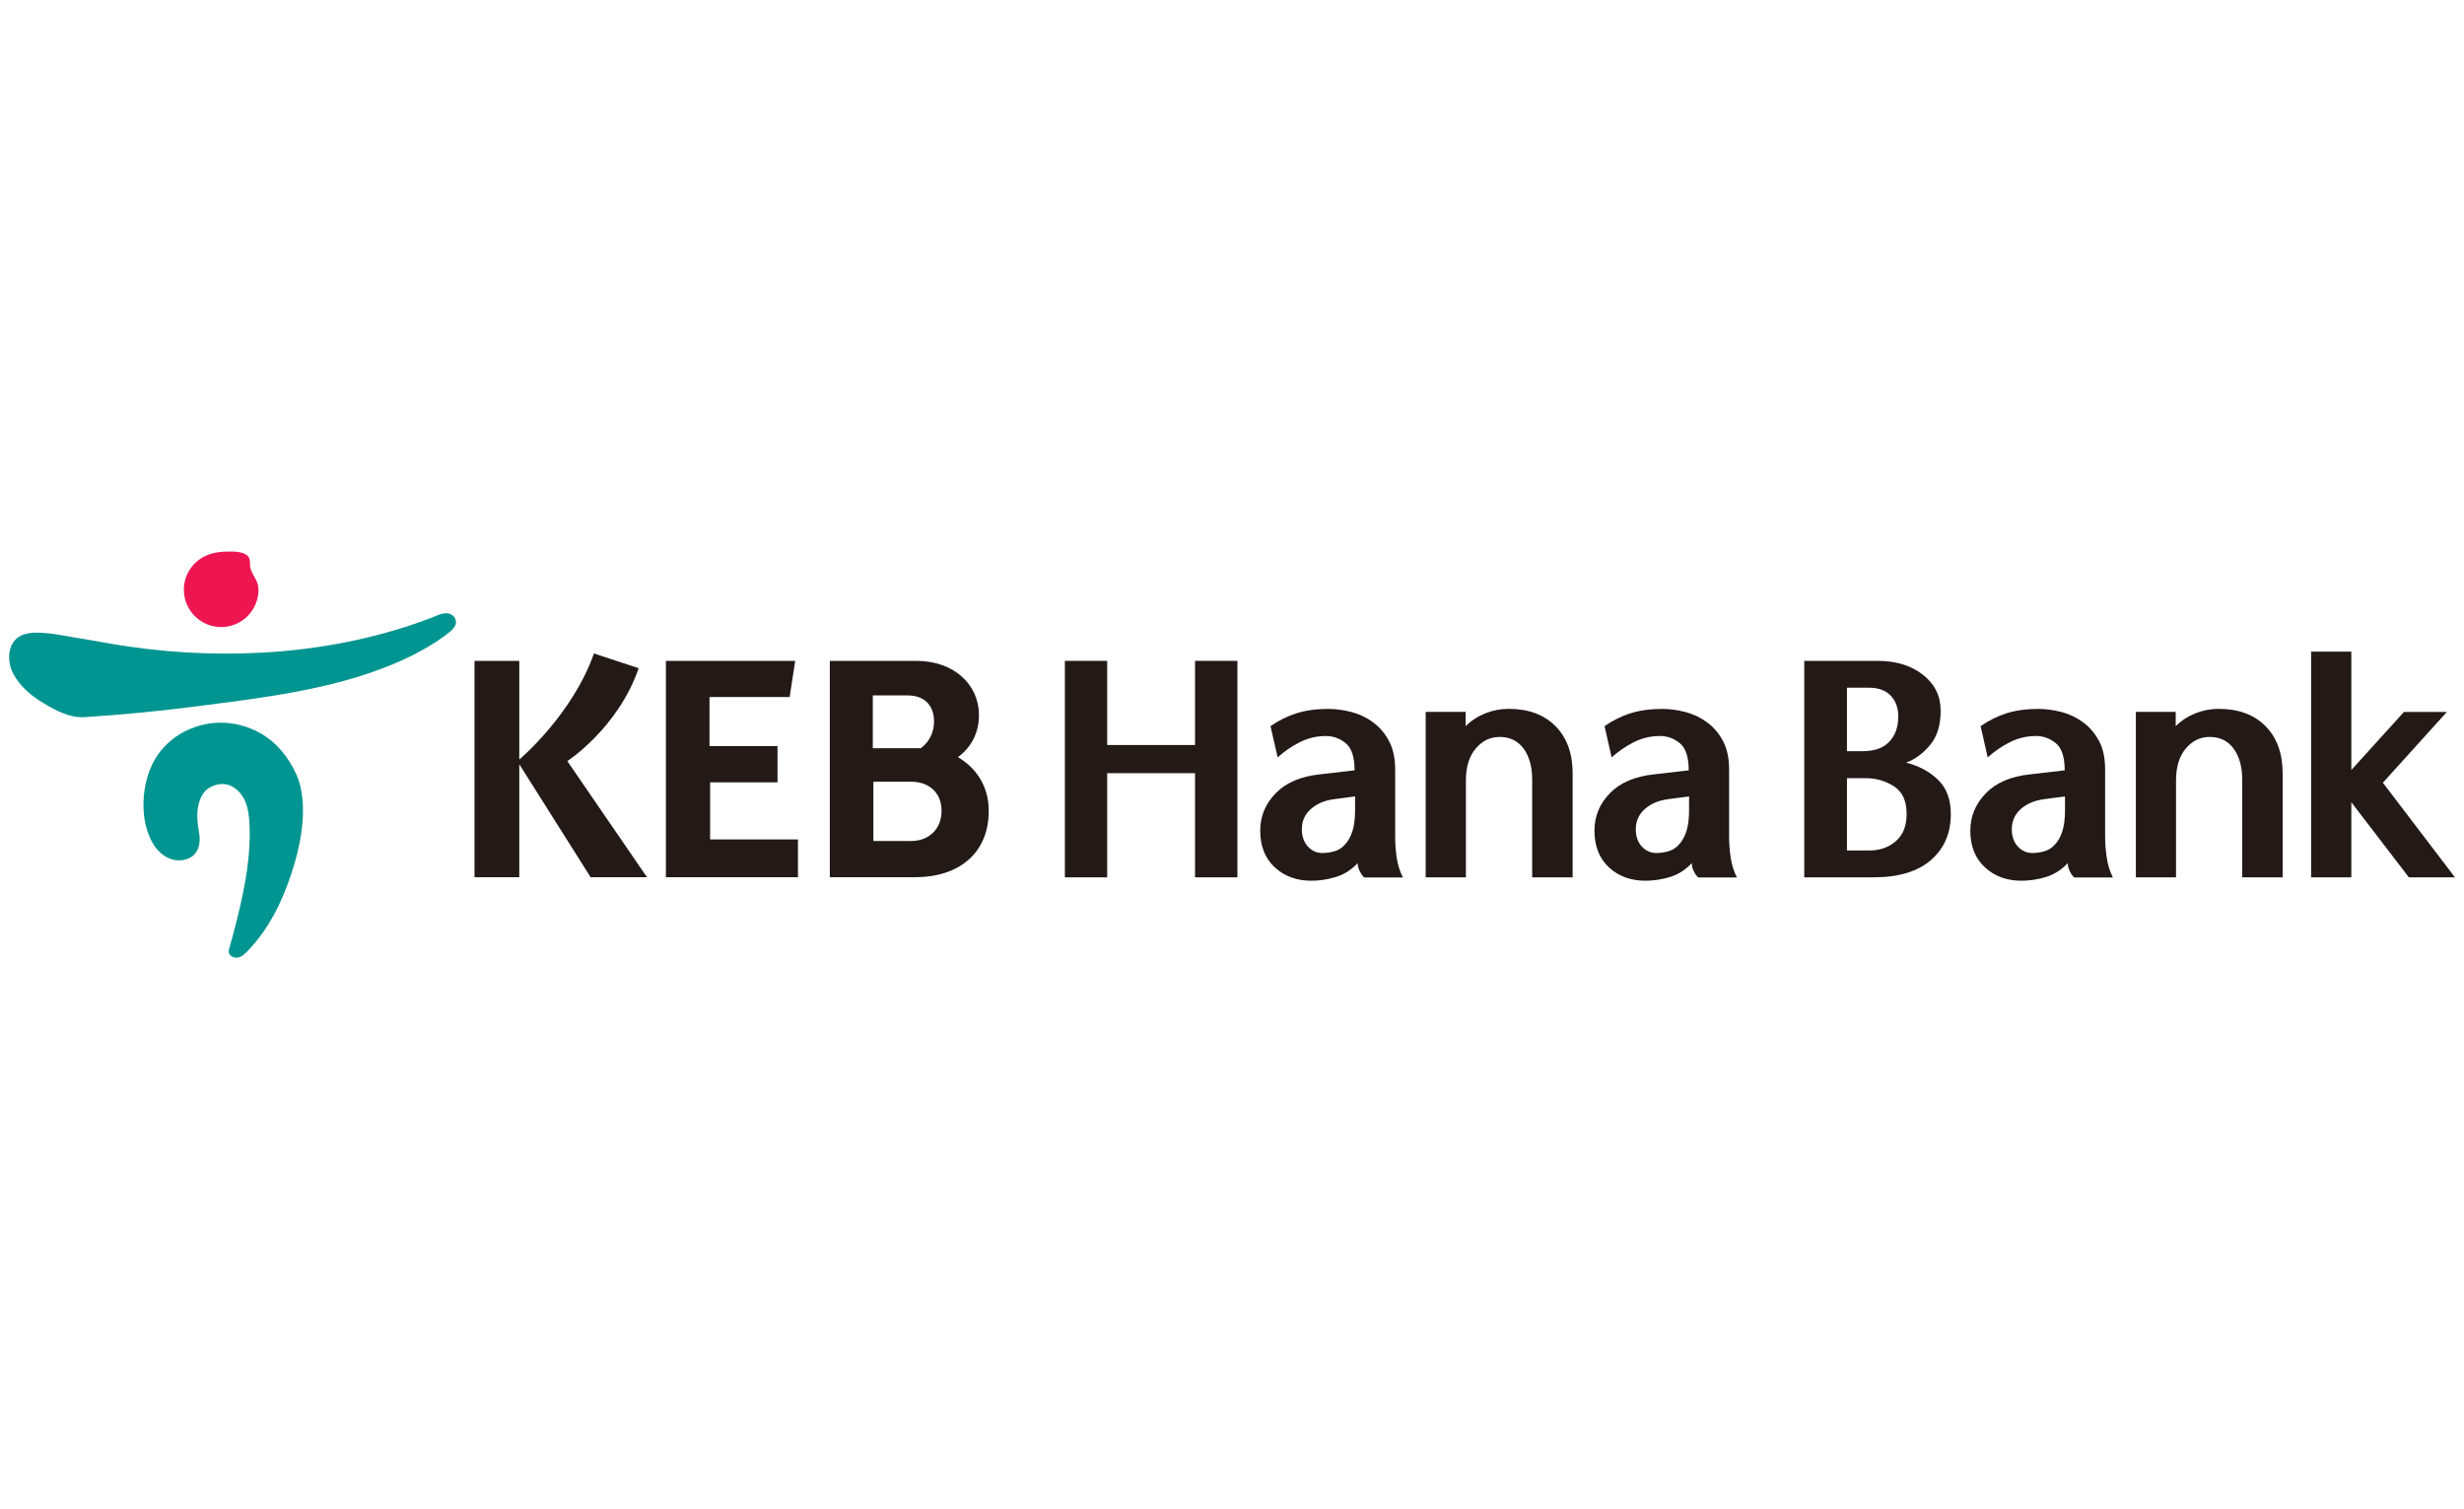 <?xml version="1.0" encoding="utf-8"?>
<!-- Generator: Adobe Illustrator 23.0.3, SVG Export Plug-In . SVG Version: 6.00 Build 0)  -->
<svg version="1.1" id="Layer_1" xmlns="http://www.w3.org/2000/svg" xmlns:xlink="http://www.w3.org/1999/xlink" x="0px" y="0px"
	 viewBox="0 0 400 245" style="enable-background:new 0 0 400 245;" xml:space="preserve">
<style type="text/css">
	.st0{fill:#E01B22;}
	.st1{fill:#4064AD;}
	.st2{fill:#E98300;}
	.st3{fill:#00549F;}
	.st4{fill-rule:evenodd;clip-rule:evenodd;}
	.st5{fill-rule:evenodd;clip-rule:evenodd;fill:#C9243A;}
	.st6{fill-rule:evenodd;clip-rule:evenodd;fill:#231F20;}
	.st7{fill-rule:evenodd;clip-rule:evenodd;fill:#7C848A;}
	.st8{fill:#EE3B29;}
	.st9{fill:#7C848A;}
	.st10{fill:#0F0F59;}
	.st11{fill:#F42A4D;}
	.st12{fill:#DA2128;}
	.st13{fill-rule:evenodd;clip-rule:evenodd;fill:#12ABDB;}
	.st14{fill-rule:evenodd;clip-rule:evenodd;fill:#0070AD;}
	.st15{fill:#929497;}
	.st16{fill:#231F20;}
	.st17{fill:#00ADEE;}
	.st18{fill:#2E3191;}
	.st19{fill:#EC1C24;}
	.st20{fill:#0082C9;}
	.st21{fill:#6D67AE;}
	.st22{fill:#2B62AD;}
	.st23{fill:#404041;}
	.st24{fill:#273B5B;}
	.st25{fill:#39B54A;}
	.st26{fill:#474749;}
	.st27{fill:#009245;}
	.st28{fill:#DDDDDD;}
	.st29{fill:#FFFFFF;}
	.st30{fill:url(#SVGID_1_);}
	.st31{fill:url(#SVGID_2_);}
	.st32{fill:url(#SVGID_3_);}
	.st33{fill:url(#SVGID_4_);}
	.st34{fill:url(#SVGID_5_);}
	.st35{fill:url(#SVGID_6_);}
	.st36{fill:url(#SVGID_7_);}
	.st37{fill:url(#SVGID_8_);}
	.st38{fill:url(#SVGID_9_);}
	.st39{fill:url(#SVGID_10_);}
	.st40{fill:url(#SVGID_11_);}
	.st41{fill:url(#SVGID_12_);}
	.st42{fill:url(#SVGID_13_);}
	.st43{fill:url(#SVGID_14_);}
	.st44{fill:url(#SVGID_15_);}
	.st45{fill:url(#SVGID_16_);}
	.st46{fill:url(#SVGID_17_);}
	.st47{fill:#59595C;}
	.st48{fill:#1D7DB9;}
	.st49{fill:#121110;}
	.st50{fill:#010101;}
	.st51{fill:#663795;}
	.st52{fill:#09324A;stroke:#1B75BB;stroke-width:0.698;stroke-miterlimit:10;}
	.st53{fill:#002432;stroke:#1B75BB;stroke-width:1.046;stroke-miterlimit:10;}
	.st54{fill-rule:evenodd;clip-rule:evenodd;fill:#E73836;}
	.st55{fill:#231916;}
	.st56{fill:#E73836;}
	.st57{fill:#8C9091;}
	.st58{fill-rule:evenodd;clip-rule:evenodd;fill:#365072;}
	.st59{fill:#365072;}
	.st60{fill:#0093D7;}
	.st61{clip-path:url(#SVGID_19_);fill:url(#SVGID_20_);}
	.st62{clip-path:url(#SVGID_22_);fill:url(#SVGID_23_);}
	.st63{clip-path:url(#SVGID_25_);fill:url(#SVGID_26_);}
	.st64{clip-path:url(#SVGID_28_);fill:url(#SVGID_29_);}
	.st65{clip-path:url(#SVGID_31_);fill:url(#SVGID_32_);}
	.st66{clip-path:url(#SVGID_34_);fill:url(#SVGID_35_);}
	.st67{clip-path:url(#SVGID_37_);fill:url(#SVGID_38_);}
	.st68{clip-path:url(#SVGID_40_);fill:url(#SVGID_41_);}
	.st69{clip-path:url(#SVGID_43_);fill:url(#SVGID_44_);}
	.st70{clip-path:url(#SVGID_68_);}
	.st71{clip-path:url(#SVGID_79_);}
	.st72{fill:#00A9E6;}
	.st73{fill:#4D4D4F;}
	.st74{fill:#898B8D;}
	.st75{fill:#04B3AC;}
	.st76{fill:#A4A2A0;}
	.st77{fill:#D0CFCE;}
	.st78{fill:#74777C;}
	.st79{fill:none;stroke:#ED3024;stroke-width:0.427;}
	.st80{fill:#A2A4A8;}
	.st81{fill:#3F7BA3;}
	.st82{enable-background:new    ;}
	.st83{fill:#E8B520;}
	.st84{fill:#D27D41;}
	.st85{fill:#0B74BB;}
	.st86{fill:#702784;}
	.st87{fill:#AD2E91;}
	.st88{fill:#ED3694;}
	.st89{fill:#004E9A;}
	.st90{clip-path:url(#SVGID_82_);fill:url(#SVGID_83_);}
	.st91{clip-path:url(#SVGID_85_);fill:url(#SVGID_86_);}
	.st92{clip-path:url(#SVGID_88_);fill:url(#SVGID_89_);}
	.st93{fill:#0898CC;}
	.st94{fill:#12284C;}
	.st95{fill-rule:evenodd;clip-rule:evenodd;fill:#84BE42;}
	.st96{fill-rule:evenodd;clip-rule:evenodd;fill:#C1C0C0;}
	.st97{clip-path:url(#SVGID_91_);fill:#84BE42;}
	.st98{fill:#0066A5;}
	.st99{fill:#F05A22;}
	.st100{clip-path:url(#SVGID_93_);}
	.st101{clip-path:url(#SVGID_95_);fill:#1D1D1B;}
	.st102{clip-path:url(#SVGID_97_);}
	.st103{clip-path:url(#SVGID_99_);fill:#1D1D1B;}
	.st104{clip-path:url(#SVGID_101_);}
	.st105{clip-path:url(#SVGID_103_);fill:#1D1D1B;}
	.st106{clip-path:url(#SVGID_105_);}
	.st107{clip-path:url(#SVGID_107_);fill:#1D1D1B;}
	.st108{clip-path:url(#SVGID_109_);}
	.st109{clip-path:url(#SVGID_111_);fill:#1D1D1B;}
	.st110{clip-path:url(#SVGID_113_);}
	.st111{clip-path:url(#SVGID_115_);fill:#1D1D1B;}
	.st112{clip-path:url(#SVGID_117_);}
	.st113{clip-path:url(#SVGID_119_);fill:#1D9DD9;}
	.st114{clip-path:url(#SVGID_121_);}
	.st115{clip-path:url(#SVGID_123_);fill:#1D1D1B;}
	.st116{clip-path:url(#SVGID_125_);}
	.st117{clip-path:url(#SVGID_127_);fill:#1D9DD9;}
	.st118{clip-path:url(#SVGID_129_);}
	.st119{clip-path:url(#SVGID_131_);fill:#1D1D1B;}
	.st120{clip-path:url(#SVGID_133_);}
	.st121{clip-path:url(#SVGID_135_);fill:#1D9DD9;}
	.st122{clip-path:url(#SVGID_137_);}
	.st123{clip-path:url(#SVGID_139_);fill:#1D1D1B;}
	.st124{clip-path:url(#SVGID_141_);}
	.st125{clip-path:url(#SVGID_143_);fill:#1D9DD9;}
	.st126{clip-path:url(#SVGID_145_);}
	.st127{clip-path:url(#SVGID_147_);fill:#1D1D1B;}
	.st128{fill:#D44432;}
	.st129{fill:#272525;}
	.st130{fill:url(#SVGID_148_);}
	.st131{fill:url(#SVGID_149_);}
	.st132{fill:url(#SVGID_150_);}
	.st133{fill:#002B54;}
	.st134{fill:#B2B1B1;}
	.st135{fill:#E1134F;}
	.st136{fill:#454547;}
	.st137{fill:#00B4D0;}
	.st138{fill:#4564A7;}
	.st139{fill:#0088EE;}
	.st140{fill:#026FC2;}
	.st141{fill:#009FEE;}
	.st142{fill:#00BEEE;}
	.st143{fill:#00AFEE;}
	.st144{fill-rule:evenodd;clip-rule:evenodd;fill:#224099;}
	.st145{clip-path:url(#SVGID_152_);}
	.st146{clip-path:url(#SVGID_156_);}
	.st147{fill:#203260;}
	.st148{fill-rule:evenodd;clip-rule:evenodd;fill:#989A9D;}
	.st149{fill-rule:evenodd;clip-rule:evenodd;fill:#DF068C;}
	.st150{fill:#2E3437;}
	.st151{fill:#989FA4;}
	.st152{fill:#E1DE22;}
	.st153{fill-rule:evenodd;clip-rule:evenodd;fill:#86171D;}
	.st154{fill-rule:evenodd;clip-rule:evenodd;fill:#FFFFFF;}
	.st155{fill:none;stroke:#86171D;stroke-width:6.135;stroke-miterlimit:10;}
	.st156{fill:#1F1F1F;}
	.st157{fill:#009590;}
	.st158{fill:#ED1651;}
</style>
<g>
	<polygon class="st55" points="200.88,107.28 200.88,142.42 194,142.42 194,125.51 179.74,125.51 179.74,142.42 172.87,142.42 
		172.87,107.28 179.74,107.28 179.74,120.94 194,120.94 194,107.28 	"/>
	<g>
		<path class="st55" d="M219.97,129.28l-3.37,0.45c-1.57,0.2-2.84,0.74-3.81,1.61c-0.98,0.87-1.45,1.96-1.45,3.27
			c0,1.16,0.33,2.11,0.98,2.81c0.65,0.7,1.42,1.05,2.33,1.05c0.7,0,1.38-0.1,2.04-0.3c0.65-0.2,1.21-0.56,1.67-1.1
			c0.51-0.54,0.9-1.25,1.19-2.14c0.28-0.88,0.43-2.04,0.43-3.44V129.28z M221.47,142.42c-0.21-0.13-0.43-0.43-0.68-0.9
			c-0.26-0.48-0.39-0.93-0.39-1.41c-1.03,1.11-2.22,1.86-3.57,2.26c-1.34,0.41-2.66,0.6-3.96,0.6c-2.38,0-4.36-0.72-5.93-2.18
			c-1.57-1.45-2.36-3.44-2.36-5.95c0-2.31,0.83-4.33,2.49-6.05c1.66-1.72,4.05-2.76,7.21-3.09l5.62-0.65c0-2.14-0.48-3.61-1.43-4.39
			c-0.95-0.79-2.04-1.18-3.23-1.18c-1.47,0-2.87,0.32-4.19,0.98c-1.32,0.66-2.54,1.49-3.64,2.49l-1.16-5.07
			c1.34-0.93,2.76-1.64,4.25-2.1c1.49-0.47,3.2-0.7,5.14-0.7c1.2,0,2.45,0.17,3.75,0.5c1.28,0.34,2.45,0.89,3.48,1.66
			c1.07,0.77,1.94,1.78,2.61,3.04c0.67,1.25,1.01,2.8,1.01,4.65v10.94c0,1.04,0.07,2.15,0.24,3.31c0.17,1.18,0.51,2.26,1.01,3.26
			H221.47z"/>
		<path class="st55" d="M237.93,115.57v2.31c0.9-0.9,1.96-1.59,3.18-2.08c1.23-0.49,2.49-0.73,3.8-0.73c3.21,0,5.74,0.93,7.61,2.81
			c1.86,1.88,2.78,4.44,2.78,7.68v16.86h-6.57v-15.91c0-2.04-0.47-3.7-1.38-4.97c-0.93-1.27-2.22-1.91-3.9-1.91
			c-1.54,0-2.84,0.63-3.89,1.89c-1.06,1.25-1.59,2.99-1.59,5.19v15.71h-6.53v-26.86H237.93z"/>
		<path class="st55" d="M274.18,129.28l-3.36,0.45c-1.57,0.2-2.84,0.74-3.81,1.61c-0.97,0.87-1.46,1.96-1.46,3.27
			c0,1.16,0.33,2.11,0.98,2.81c0.65,0.7,1.44,1.05,2.34,1.05c0.7,0,1.38-0.1,2.04-0.3c0.65-0.2,1.21-0.56,1.68-1.1
			c0.5-0.54,0.89-1.25,1.18-2.14c0.29-0.88,0.43-2.04,0.43-3.44V129.28z M275.69,142.42c-0.2-0.13-0.43-0.43-0.68-0.9
			c-0.25-0.48-0.37-0.93-0.37-1.41c-1.04,1.11-2.22,1.86-3.56,2.26c-1.34,0.41-2.67,0.6-3.97,0.6c-2.38,0-4.35-0.72-5.93-2.18
			c-1.56-1.45-2.34-3.44-2.34-5.95c0-2.31,0.82-4.33,2.48-6.05c1.65-1.72,4.06-2.76,7.21-3.09l5.61-0.65c0-2.14-0.47-3.61-1.43-4.39
			c-0.95-0.79-2.03-1.18-3.24-1.18c-1.48,0-2.87,0.32-4.2,0.98c-1.32,0.66-2.53,1.49-3.64,2.49l-1.15-5.07
			c1.34-0.93,2.75-1.64,4.24-2.1c1.5-0.47,3.2-0.7,5.15-0.7c1.2,0,2.45,0.17,3.73,0.5c1.3,0.34,2.45,0.89,3.49,1.66
			c1.07,0.77,1.94,1.78,2.61,3.04c0.67,1.25,1,2.8,1,4.65v10.94c0,1.04,0.09,2.15,0.25,3.31c0.17,1.18,0.51,2.26,1.01,3.26H275.69z"
			/>
		<path class="st55" d="M299.83,126.31v11.75h3.62c1.74,0,3.18-0.51,4.34-1.53c1.15-1.02,1.73-2.48,1.73-4.39
			c0-2.11-0.68-3.61-2.05-4.49c-1.38-0.89-2.92-1.33-4.62-1.33H299.83z M299.83,111.65v10.29h2.56c1.9,0,3.35-0.51,4.31-1.54
			c0.97-1.02,1.46-2.38,1.46-4.09c0-1.4-0.41-2.53-1.23-3.39c-0.82-0.85-1.99-1.28-3.49-1.28H299.83z M304.1,142.42h-11.2v-35.14
			h11.95c2.94,0,5.38,0.75,7.31,2.25c1.92,1.51,2.88,3.45,2.88,5.83c0,2.38-0.57,4.25-1.76,5.63c-1.16,1.37-2.46,2.31-3.86,2.81
			c2.04,0.5,3.77,1.42,5.17,2.76c1.4,1.34,2.1,3.2,2.1,5.58c0,3.11-1.07,5.6-3.23,7.48C311.3,141.49,308.19,142.42,304.1,142.42"/>
		<path class="st55" d="M335.22,129.28l-3.36,0.45c-1.57,0.2-2.84,0.74-3.82,1.61c-0.97,0.87-1.45,1.96-1.45,3.27
			c0,1.16,0.33,2.11,0.98,2.81c0.65,0.7,1.44,1.05,2.33,1.05c0.7,0,1.39-0.1,2.04-0.3c0.65-0.2,1.21-0.56,1.68-1.1
			c0.5-0.54,0.89-1.25,1.18-2.14c0.29-0.88,0.43-2.04,0.43-3.44V129.28z M336.73,142.42c-0.2-0.13-0.43-0.43-0.68-0.9
			c-0.25-0.48-0.37-0.93-0.37-1.41c-1.04,1.11-2.23,1.86-3.56,2.26c-1.34,0.41-2.67,0.6-3.97,0.6c-2.38,0-4.35-0.72-5.93-2.18
			c-1.57-1.45-2.36-3.44-2.36-5.95c0-2.31,0.84-4.33,2.5-6.05c1.65-1.72,4.05-2.76,7.2-3.09l5.62-0.65c0-2.14-0.48-3.61-1.43-4.39
			c-0.95-0.79-2.03-1.18-3.23-1.18c-1.48,0-2.87,0.32-4.2,0.98c-1.32,0.66-2.53,1.49-3.64,2.49l-1.15-5.07
			c1.34-0.93,2.75-1.64,4.23-2.1c1.5-0.47,3.21-0.7,5.16-0.7c1.2,0,2.45,0.17,3.73,0.5c1.29,0.34,2.45,0.89,3.49,1.66
			c1.07,0.77,1.93,1.78,2.61,3.04c0.67,1.25,0.99,2.8,0.99,4.65v10.94c0,1.04,0.09,2.15,0.26,3.31c0.16,1.18,0.5,2.26,1,3.26H336.73
			z"/>
		<path class="st55" d="M353.2,115.57v2.31c0.9-0.9,1.96-1.59,3.18-2.08c1.22-0.49,2.49-0.73,3.8-0.73c3.2,0,5.74,0.93,7.6,2.81
			c1.86,1.88,2.78,4.44,2.78,7.68v16.86h-6.57v-15.91c0-2.04-0.46-3.7-1.38-4.97c-0.92-1.27-2.21-1.91-3.9-1.91
			c-1.54,0-2.83,0.63-3.88,1.89c-1.06,1.25-1.58,2.99-1.58,5.19v15.71h-6.52v-26.86H353.2z"/>
	</g>
	<polygon class="st55" points="375.18,142.42 375.18,105.78 381.71,105.78 381.71,125 390.25,115.57 397.22,115.57 386.83,127.06 
		398.53,142.42 391.05,142.42 381.71,130.23 381.71,142.42 	"/>
	<g>
		<path class="st55" d="M103.68,108.47l-7.26-2.39C92.89,116.09,84.3,123.3,84.3,123.3v-16.02h-7.27v35.12h7.27v-18.34l11.58,18.34
			h9.15l-12.93-18.85C92.11,123.55,100.33,118.21,103.68,108.47 M152.85,131.62c0-3.1-2.22-4.72-4.9-4.72h-6.17v9.62h6.17
			C150.66,136.52,152.85,134.71,152.85,131.62 M141.69,121.46h7.81c1.36-1.03,2.13-2.57,2.13-4.36c0-2.32-1.3-4.21-4.29-4.21h-5.65
			V121.46z M160.51,131.62c0,6.82-4.75,10.78-11.98,10.78h-13.82v-35.12h14.05c6.08,0,10.16,3.82,10.16,8.8
			c0,2.85-1.21,5.21-3.41,6.83C158.22,124.5,160.51,127.38,160.51,131.62 M115.27,136.27h14.27v6.13H108.1v-35.12h20.99l-0.9,5.87
			h-13.01v7.96h11.04V127h-10.94V136.27z"/>
	</g>
	<path class="st157" d="M48.95,128.6c-0.16-1-0.43-1.98-0.84-2.88c-1.27-2.75-3.04-5.06-5.7-6.61c-4.14-2.42-9.14-2.4-13.23,0.08
		c-1.85,1.12-3.38,2.73-4.36,4.67c-0.33,0.66-0.6,1.34-0.82,2.04c-1.08,3.42-1.04,8.04,0.91,11.16c0.63,1.03,1.55,1.89,2.67,2.33
		c1.12,0.43,2.45,0.38,3.46-0.27c1.3-0.84,1.53-2.44,1.29-3.87c-0.31-1.82-0.54-3.61,0.13-5.4c0.21-0.57,0.52-1.11,0.95-1.54
		c0.27-0.26,0.58-0.46,0.92-0.62c0.7-0.35,1.51-0.5,2.29-0.38c1.35,0.22,2.46,1.27,3.06,2.5c0.6,1.23,0.76,2.63,0.82,4
		c0.29,5.97-1.14,12.15-2.66,17.89c-0.16,0.59-0.32,1.18-0.49,1.77c-0.13,0.45-0.36,1.04-0.07,1.47c0.13,0.19,0.32,0.32,0.54,0.41
		c0.88,0.36,1.61-0.18,2.2-0.79c3.5-3.52,5.74-8.06,7.28-12.74c0.57-1.75,1.06-3.52,1.4-5.33C49.14,134.04,49.4,131.21,48.95,128.6"
		/>
	<path class="st157" d="M74.02,101.01c0-0.9-0.79-1.49-1.64-1.46c-0.87,0.03-1.67,0.47-2.46,0.78c-15.4,5.86-32.77,6.97-49,4.63
		c-2.78-0.4-5.59-0.96-8.38-1.4c-1.74-0.27-3.47-0.67-5.23-0.8c-1.5-0.12-3.37-0.17-4.59,0.87c-1.6,1.38-1.48,4-0.57,5.74
		c1.09,2.07,3,3.64,4.98,4.82c1.93,1.15,4.23,2.38,6.54,2.23c6.2-0.4,12.39-0.99,18.55-1.8c10.51-1.36,21.53-2.65,31.41-6.73
		c3.22-1.33,6.41-2.99,9.18-5.15C73.3,102.37,74.02,101.74,74.02,101.01"/>
	<path class="st158" d="M29.85,95.73c0,3.34,2.71,6.06,6.05,6.06c3.35,0,6.06-2.71,6.06-6.06c0-0.5-0.11-1-0.33-1.45
		c-0.52-1.1-1.1-1.63-1.05-2.95c0.09-1.78-2.2-1.8-3.42-1.8c-1.34,0-2.76,0.18-3.97,0.79c-0.96,0.48-1.79,1.23-2.38,2.14
		c-0.6,0.93-0.94,2.02-0.96,3.14C29.85,95.64,29.85,95.68,29.85,95.73"/>
</g>
</svg>
